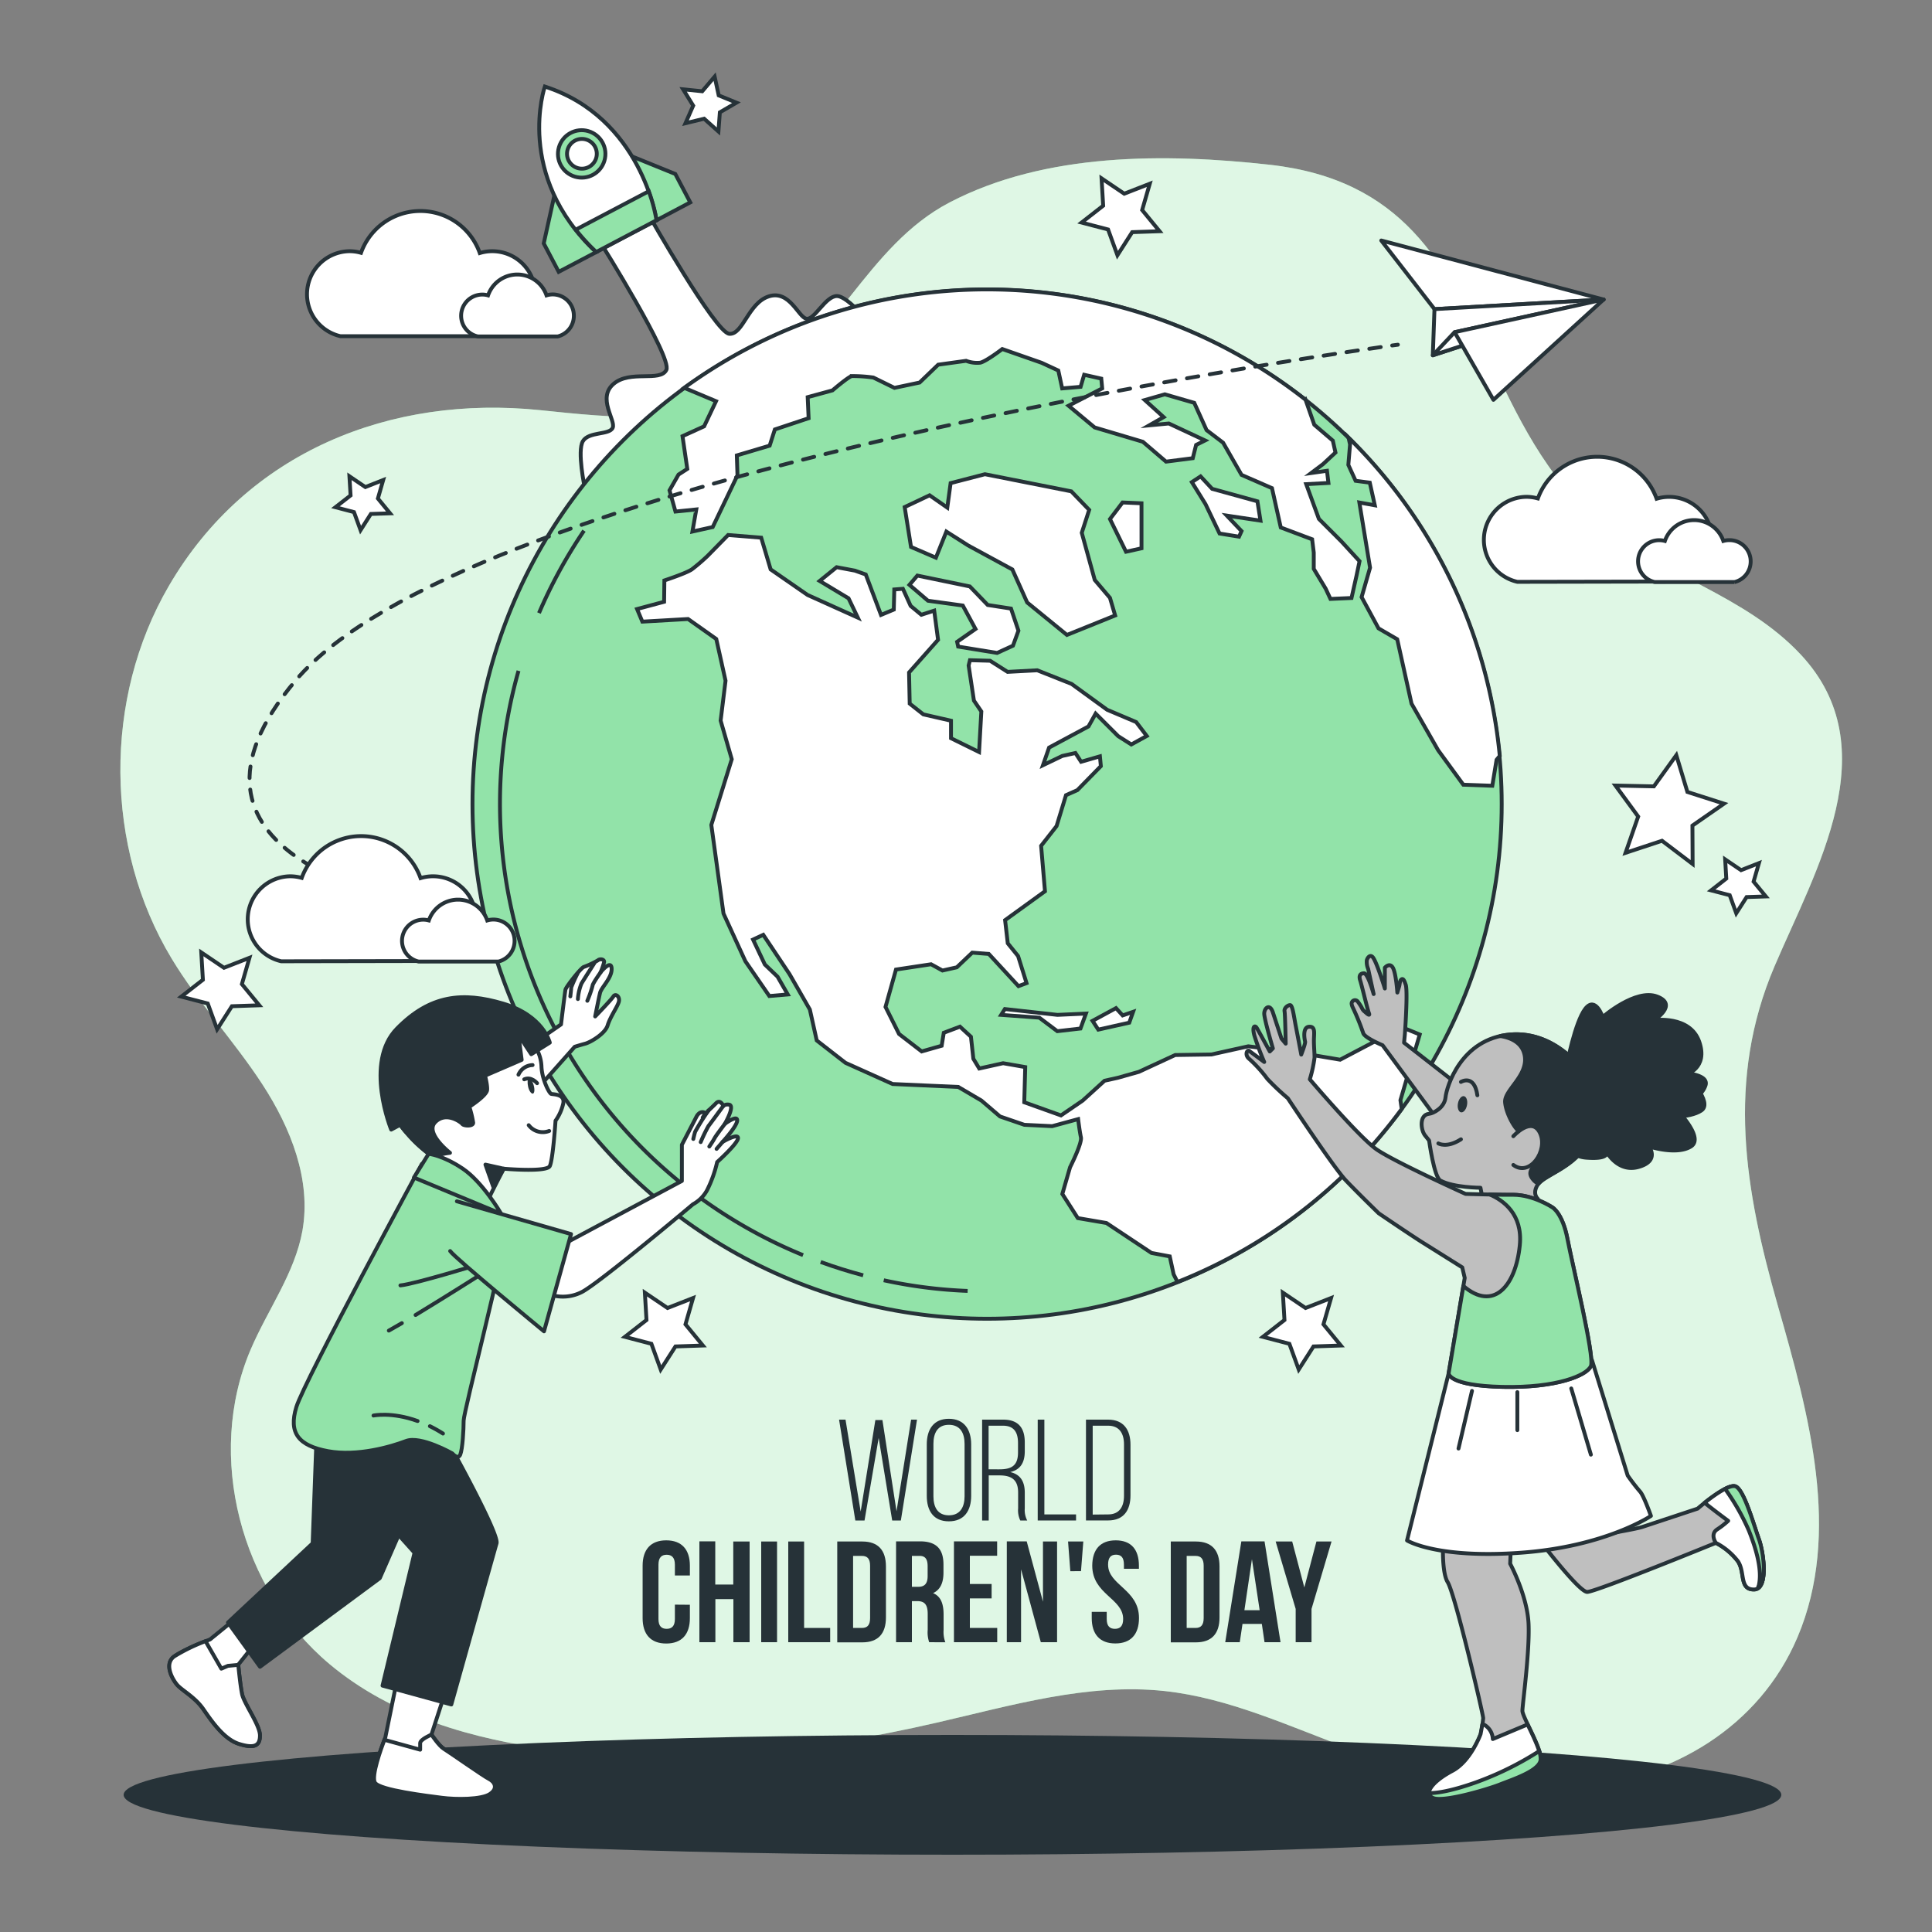 <svg xmlns="http://www.w3.org/2000/svg" viewBox="0 0 500 500"><rect x="0" y="0" width="500" height="500" fill="#808080" stroke="none"/><g id="background-simple"><path d="M385.15,91.84c-11.09-23.44-22-45.32-56.51-49.2-27.05-3-58.07-3.19-82.87,9.74C224.23,63.62,216,89.21,195.09,101.09c-16.37,9.29-36.55,7-55.27,5.06-38.65-4-75.82,10.67-96.11,45.47-17,29.16-16.72,67.6.73,96.49,6.92,11.47,16.2,21.34,23.5,32.57s12.66,24.64,10.33,37.83c-2,11.05-9,20.43-13.4,30.75-11.76,27.55-2.56,62.11,20.37,81.37,16.1,13.52,37.23,19.59,58.09,22.21,33,4.14,66.61.47,99-7,19.44-4.46,39.13-10.33,59-8.21,16.85,1.81,32.49,9.25,48.41,15.08,18.74,6.85,38.69,11.58,58.56,9.74,24.48-2.26,47-15.47,56.88-38.71,11.44-26.92,3-57.67-5.07-85.8-8.56-30-13.46-58.35-.86-87.87,10.66-25,29.38-56.4,6.84-80.61-14.48-15.55-35.82-20.46-51.75-33.83C399.92,123.55,392.49,107.35,385.15,91.84Z" style="fill:#92E3A9"></path><path d="M385.15,91.84c-11.09-23.44-22-45.32-56.51-49.2-27.05-3-58.07-3.19-82.87,9.74C224.23,63.62,216,89.21,195.09,101.09c-16.37,9.29-36.55,7-55.27,5.06-38.65-4-75.82,10.67-96.11,45.47-17,29.16-16.72,67.6.73,96.49,6.92,11.47,16.2,21.34,23.5,32.57s12.66,24.64,10.33,37.83c-2,11.05-9,20.43-13.4,30.75-11.76,27.55-2.56,62.11,20.37,81.37,16.1,13.52,37.23,19.59,58.09,22.21,33,4.14,66.61.47,99-7,19.44-4.46,39.13-10.33,59-8.21,16.85,1.81,32.49,9.25,48.41,15.08,18.74,6.85,38.69,11.58,58.56,9.74,24.48-2.26,47-15.47,56.88-38.71,11.44-26.92,3-57.67-5.07-85.8-8.56-30-13.46-58.35-.86-87.87,10.66-25,29.38-56.4,6.84-80.61-14.48-15.55-35.82-20.46-51.75-33.83C399.92,123.55,392.49,107.35,385.15,91.84Z" style="fill:#fff;opacity:0.7"></path></g><g id="Shadow"><ellipse cx="246.5" cy="464.5" rx="214.5" ry="15.5" style="fill:#263238"></ellipse></g><g id="Rocket"><path d="M225.7,84.52s-6.11-7.86-9.09-7.9-5.79,6.2-7.88,5.87S204.37,75,199,76.69s-6.7,10-10.27,9.7-20.84-30.77-20.84-30.77l-12.44,7.23s18.61,29.68,17,32.89-9.36-.06-13.66,3.61.6,9.41-.22,11.35-6.19.92-7.72,3.48.48,12,.48,12L186.19,99.5l0,0Z" style="fill:#fff;stroke:#263238;stroke-miterlimit:10"></path><path d="M144,48.19,140.72,63l3.87,7.35,9.68-5.09S149.31,59.26,144,48.19Z" style="fill:#92E3A9;stroke:#263238;stroke-miterlimit:10"></path><path d="M160.77,39.35l14,5.68,3.87,7.35L169,57.48S166.88,50,160.77,39.35Z" style="fill:#92E3A9;stroke:#263238;stroke-miterlimit:10"></path><path d="M141,22.4s-7.93,23,13.26,42.82L169.9,57S166.06,30.45,141,22.4Z" style="fill:#fff;stroke:#263238;stroke-miterlimit:10"></path><path d="M149,59.44a51.9,51.9,0,0,0,5.31,5.78L169.9,57a42.44,42.44,0,0,0-2-7.5Z" style="fill:#92E3A9;stroke:#263238;stroke-miterlimit:10"></path><circle cx="150.54" cy="39.84" r="6.14" transform="translate(70.05 173.14) rotate(-73.7)" style="fill:#92E3A9;stroke:#263238;stroke-miterlimit:10"></circle><path d="M154,38a3.85,3.85,0,1,0-1.61,5.21A3.85,3.85,0,0,0,154,38Z" style="fill:#fff;stroke:#263238;stroke-miterlimit:10"></path></g><g id="Stars"><polygon points="446.17 207.99 438 213.66 438.05 223.6 430.13 217.59 420.69 220.71 423.96 211.32 418.08 203.3 428.02 203.51 433.83 195.44 436.7 204.96 446.17 207.99" style="fill:#fff;stroke:#263238;stroke-miterlimit:10"></polygon><polygon points="64.56 247.88 62.6 254.69 67.1 260.17 60.01 260.41 56.19 266.38 53.77 259.71 46.91 257.93 52.51 253.57 52.09 246.49 57.96 250.46 64.56 247.88" style="fill:#fff;stroke:#263238;stroke-miterlimit:10"></polygon><polygon points="179.36 335.93 177.4 342.74 181.9 348.22 174.81 348.46 170.99 354.43 168.58 347.77 161.72 345.98 167.31 341.62 166.89 334.54 172.76 338.51 179.36 335.93" style="fill:#fff;stroke:#263238;stroke-miterlimit:10"></polygon><polygon points="344.48 335.93 342.51 342.74 347.01 348.22 339.93 348.46 336.11 354.43 333.69 347.77 326.83 345.98 332.42 341.62 332 334.54 337.87 338.51 344.48 335.93" style="fill:#fff;stroke:#263238;stroke-miterlimit:10"></polygon><polygon points="99.17 124.23 97.8 129.01 100.95 132.85 95.98 133.01 93.31 137.2 91.61 132.53 86.81 131.27 90.73 128.22 90.43 123.26 94.55 126.05 99.17 124.23" style="fill:#fff;stroke:#263238;stroke-miterlimit:10"></polygon><polygon points="190.6 26.57 186.3 29.07 185.93 34.03 182.23 30.72 177.4 31.89 179.4 27.34 176.79 23.12 181.74 23.62 184.95 19.83 186 24.69 190.6 26.57" style="fill:#fff;stroke:#263238;stroke-miterlimit:10"></polygon><polygon points="455.21 223.38 453.83 228.16 456.99 232 452.02 232.16 449.34 236.35 447.65 231.68 442.84 230.43 446.76 227.37 446.47 222.41 450.58 225.2 455.21 223.38" style="fill:#fff;stroke:#263238;stroke-miterlimit:10"></polygon><polygon points="297.56 47.55 295.59 54.36 300.09 59.84 293.01 60.08 289.19 66.05 286.77 59.39 279.91 57.6 285.5 53.24 285.08 46.16 290.95 50.13 297.56 47.55" style="fill:#fff;stroke:#263238;stroke-miterlimit:10"></polygon></g><g id="World"><circle cx="255.46" cy="208.11" r="133.18" style="fill:#92E3A9;stroke:#263238;stroke-miterlimit:10"></circle><path d="M228.71,331.33a124.33,124.33,0,0,0,21.71,2.76" style="fill:none;stroke:#263238;stroke-miterlimit:10"></path><path d="M212.39,326.6c3.61,1.31,7.28,2.47,11,3.45" style="fill:none;stroke:#263238;stroke-miterlimit:10"></path><path d="M134.19,173.61a126.13,126.13,0,0,0,73.64,151.22" style="fill:none;stroke:#263238;stroke-miterlimit:10"></path><path d="M151.14,137.34a127.3,127.3,0,0,0-11.65,21.32" style="fill:none;stroke:#263238;stroke-miterlimit:10"></path><polygon points="237.41 148.96 250.99 151.77 255.62 156.57 261.65 157.5 263.57 163.22 262.16 167.1 258.05 168.98 247.97 167.34 247.7 166.1 252.46 162.78 249.17 156.71 240.16 155.47 235.36 151.36 237.41 148.96" style="fill:#fff;stroke:#263238;stroke-miterlimit:10"></polygon><path d="M346.83,274.25l-10.77-1.82-13-1.65-9.56,2.12-9.36.14-9.4,4.35-5.48,1.55-3.4.75-5.66,5.14-5.62,3.84-9.5-3.4.25-9.11-5.73-1-6.17,1.37L251.9,274l-.62-5.69-2.84-2.61-4.19,1.58-.55,3.36-5.17,1.47-5.86-4.52-3.5-7,2.71-9.67,9.08-1.37,2.95,1.62,3.71-.83,4-3.8,4.28.34,7.68,8.33,2.09-.78-2.19-7-2.67-3.3-.69-6,10.32-7.47-1-11.76,4-5.11,2.44-8,2.95-1.31,6.07-6.2-.24-2.54-4.87,1.41-1.47-2.27-3.4.76-5,2.4,1.58-4.56L281.7,188l1.85-3.32,5.83,5.83,3.4,2.16,4-2.2-2.74-3.6-7.51-3.18L277.32,177l-8.88-3.53-7.68.41L256.23,171l-5.21-.14-.34,1.37,1.37,9.08,1.92,2.82-.59,10.49-7.26-3.57,0-4.53-7.16-1.64-3.53-2.78-.17-8.06,7.51-8.46-1-7.55-3.33,1.07-2.77-2.3-2-4.42-2.23.17-.13,5.21L228,159.14l-3.94-10.46-2.81-1-4.73-.89-4.39,3.56,7.47,4.49,2.4,5-13-5.86-9.56-6.62L197,139.15l-8.57-.69-5.28,5.38a49.78,49.78,0,0,1-4.08,3.5c-1.41,1-7.13,2.88-7.13,2.88l-.07,5.52-7,1.88,1.37,3.26,11.83-.68,7.3,5.17,2.4,10.8-1.27,10.32,2.88,10-5.29,17,3.15,22.93,5.66,12.35,6.2,9,4.77-.41-2.64-4.6-3.29-3.15-3.05-6.45,2.64-1.23,6.78,10.15,5.28,9.19,1.78,8,7.44,5.79L231,280.54l17,.76,6,3.53,4.8,4.11,6.3,2.16,7.2.35,6.72-1.82s.38,3.15.72,4.7-2.81,7.75-2.81,7.75l-2,6.92,4,6.24,7.41,1.27L298,324.26l4.73.89,1,4.63,1,2A132.7,132.7,0,0,0,362.76,287l-.33-2.27,5-17-4.63-1.89Z" style="fill:#fff;stroke:#263238;stroke-miterlimit:10"></path><path d="M351.85,145.24l-4.69-5.11-5.83-5.83-3.29-9,5.76-.31-.38-3.15-4.08.58,3.05-2.3,3.23-3-.69-3.09-4.8-4.11-2.26-6.47a133.28,133.28,0,0,0-160.8-3.08l8.24,3.46-3.09,6.51-5.59,2.54,1.24,8.47-2.27,1.47-2.33,4.08,1.54,5.49,5.39-.55-1,5.72,5.25-1.16L190.86,123l-.17-5.14,8.5-2.53,1.34-4.19,8.74-2.91-.24-5.45,6.41-1.75s4.08-3.5,5-3.7a37.87,37.87,0,0,1,5.59.38l5.45,2.67L238,99l4.8-4.62,7.23-1a7.86,7.86,0,0,0,3.67.48c1.54-.35,5.69-3.53,5.69-3.53l10.18,3.56,4.32,2,1,4.63,4.77-.41.92-3.12,4.43,1,.24,2.53L276.54,105l6.75,5.62,12.48,3.71,6,5.14,6.92-.89.86-3.43,2.33-1.16-9.39-4.39-5.07.48,3.73-2.13-4.87-4.42,5.18-1.48,7.61,2.2,3.19,7.06,4.28,3.26,4.77,8.33,7.88,3.43,2.27,10.18,8.12,3.06L340,143l0,4.22,3.09,5.14,1.23,2.64,5.45-.24,1.3-5.79Z" style="fill:#fff;stroke:#263238;stroke-miterlimit:10"></path><path d="M349,113.26l.39,1.77-.44,5.28,1.88,4.12,3.67.48,1.3,5.86-4-.72,2.77,16.87-2.19,7.61,4.38,8.09,4.84,2.81,3.7,16.67,6.89,12.06,6.51,8.92,7.51.27,1.1-6.72.83-1a135.56,135.56,0,0,0-2.59-16.38A132.57,132.57,0,0,0,349,113.26Z" style="fill:#fff;stroke:#263238;stroke-miterlimit:10"></path><polygon points="277.25 127.16 254.9 122.73 246.02 125.03 245.16 131.37 240.57 128.18 234.13 131.23 235.77 141.55 242.21 144.33 244.92 137.58 250.58 141.18 262 147.38 265.83 155.92 276.12 164.32 288.6 159.28 287.26 154.73 283.32 150.1 279.96 137.89 281.88 131.96 277.25 127.16" style="fill:#fff;stroke:#263238;stroke-miterlimit:10"></polygon><polygon points="295.42 130.25 290.52 130.04 287.26 134.33 291.41 142.79 295.42 141.9 295.42 130.25" style="fill:#fff;stroke:#263238;stroke-miterlimit:10"></polygon><polygon points="325.42 129.74 313.7 126.51 310.71 123.29 308.45 124.77 311.98 130.46 315.62 138.07 320.66 138.89 321.31 137.45 317.5 133.44 326.21 134.74 325.42 129.74" style="fill:#fff;stroke:#263238;stroke-miterlimit:10"></polygon><polygon points="260.06 261.14 259.1 262.65 268.97 263.37 273.63 266.87 279.63 266.18 281.04 262.31 273.67 262.65 260.06 261.14" style="fill:#fff;stroke:#263238;stroke-miterlimit:10"></polygon><polygon points="288.82 260.9 282.75 264.19 284.23 266.46 292.25 264.67 293.25 261.86 290.54 262.79 288.82 260.9" style="fill:#fff;stroke:#263238;stroke-miterlimit:10"></polygon></g><g id="Airplane"><polygon points="415 77.52 357.47 62.24 371.24 80 415 77.52" style="fill:#fff;stroke:#263238;stroke-linecap:round;stroke-linejoin:round"></polygon><polygon points="371.24 80 370.81 91.95 415 77.52 371.24 80" style="fill:#fff;stroke:#263238;stroke-linecap:round;stroke-linejoin:round"></polygon><polygon points="376.45 85.97 370.81 91.95 415 77.52 376.45 85.97" style="fill:#fff;stroke:#263238;stroke-linecap:round;stroke-linejoin:round"></polygon><polygon points="415 77.52 376.45 85.97 386.5 103.48 415 77.52" style="fill:#fff;stroke:#263238;stroke-linecap:round;stroke-linejoin:round"></polygon><path d="M361.77,89.21l-1.48.2" style="fill:none;stroke:#263238;stroke-linecap:round;stroke-linejoin:round"></path><path d="M357.33,89.83C324.51,94.51,119.43,125.56,76.6,176c-38.08,44.85,25.2,57.41,40,59.68" style="fill:none;stroke:#263238;stroke-linecap:round;stroke-linejoin:round;stroke-dasharray:2.988,2.988"></path><path d="M118,235.89c.95.14,1.48.19,1.48.19" style="fill:none;stroke:#263238;stroke-linecap:round;stroke-linejoin:round"></path></g><g id="character-2"><path d="M372.29,290.16l-14.48-19.65s-4.55-1.87-5-3.11a62.11,62.11,0,0,0-2.69-6.62,3.36,3.36,0,0,1-.31-.93.88.88,0,0,1,1.61-.6,13.28,13.28,0,0,1,1,1.53,2.46,2.46,0,0,0,.87,1.11s1.41,1.37,1,.34-1.86-7.24-2.27-8.48,0-1.86,1-1.86,2.48,5.37,2.48,5.37c-.27-1.24-.54-2.49-.82-3.73l-.6-2.77a4.56,4.56,0,0,1-.35-2.26c.21-.74.89-1.56,1.57-.75,1,1.24,3.1,8.07,3.1,8.07v-5.38s1.24-1.45,2.07,0,1.16,6.43,1.16,6.43l.48-1.63c.14-.46.13-1.3.47-1.67.64-.7,1,.72,1.2,1.21.62,1.66-.21,13-.21,13l-.2,2.07L384.09,286l-9.73,6.42Z" style="fill:#bfbfbf;stroke:#263238;stroke-linecap:round;stroke-linejoin:round"></path><path d="M411.05,278.9s-7.44-12.23-20.2-11.17S374.37,281.29,374.1,284s-3.19,4.15-4.25,4.25c-2.66.27-2.13,4.25-1.07,5.58l1.07,1.33s1.28,9.49,2.92,10.37c3.46,1.86,10.37,1.86,10.37,1.86l.8,4L398,310.27s-1.59-1.33,0-3.73,8.78-4.25,12.23-9.83S411.85,282.62,411.05,278.9Z" style="fill:#bfbfbf;stroke:#263238;stroke-linecap:round;stroke-linejoin:round"></path><path d="M411.05,278.9s-7.44-12.23-20.2-11.17a20.79,20.79,0,0,0-2.6.4c2.21.32,5.61,1.39,6.32,4.92,1.06,5.32-5.32,9-5.05,12.23s2.92,7.44,3.72,7.44,6.38,2.66,5.32,6.11-4,4-1.6,6.65a3.87,3.87,0,0,0,1.22.87c1.85-2.3,8.71-4.21,12.07-9.64S411.85,282.62,411.05,278.9Z" style="fill:#263238;stroke:#263238;stroke-linecap:round;stroke-linejoin:round"></path><path d="M405.47,275.71s2.12-11.17,4.78-14.62,4.52,2.12,4.52,2.12,8.51-7.44,14.09-5.31-.8,6.11-.8,6.11,9.31-1.33,11.7,5.58-3.46,8.51-3.46,8.51,7.18,7.18,4,9.3-9.83,1.6-9.83,1.6,5.58,1.86,2.65,4.52-10.1-2.66-10.1-2.66.8,5.85-3.19,5.85-6.64-6.91-6.64-6.91-2.66,4.25-4.79,1.33S404.94,277,405.47,275.71Z" style="fill:#263238;stroke:#263238;stroke-linecap:round;stroke-linejoin:round"></path><path d="M404.14,280.76A12.11,12.11,0,0,1,410,270.13c6.38-4,6.91-.27,6.91-.27s5.85-5.32,10.9-1.33,0,9,0,9S443,276.51,441.35,281s-8.24,5.32-8.24,5.32,8.24,8,4.52,10.37-10.9,0-10.9,0,2.93,3.72-2.65,5.31-8.51-4.25-8.51-4.25,1.86,2.39-5.05,1.86-7.18-9-7.18-9S396.7,289.8,404.14,280.76Z" style="fill:#263238;stroke:#263238;stroke-linecap:round;stroke-linejoin:round"></path><path d="M391.65,294.05s4.78-5.32,6.91-.8-2.66,11.43-6.91,8.24" style="fill:#bfbfbf;stroke:#263238;stroke-linecap:round;stroke-linejoin:round"></path><path d="M379.66,286c-.21,1.15-.92,2-1.56,1.87s-1-1.16-.79-2.31.92-2,1.57-1.87S379.88,284.88,379.66,286Z" style="fill:#263238"></path><path d="M378.09,280s3.45-2.13,4.25,3.46" style="fill:none;stroke:#263238;stroke-linecap:round;stroke-linejoin:round"></path><path d="M372.24,295.91s2.13,1.33,5.85-1.06" style="fill:none;stroke:#263238;stroke-linecap:round;stroke-linejoin:round"></path><path d="M397.76,397.72s10.79,14.27,13,14.27,33.3-12.69,33.3-12.69a17,17,0,0,1,5.71,4.76c1.91,2.85.32,7.3,4.13,7.3s2.54-9.52,1.27-13-3.81-12.69-6-13.64-9.83,5.71-9.83,5.71L425,395.18c-1.9.63-13.32,2.54-13.32,2.54Z" style="fill:#bfbfbf;stroke:#263238;stroke-linecap:round;stroke-linejoin:round"></path><path d="M449.15,384.71c-1.53-.65-5.6,2.29-8,4.2,2.35,1.92,6.1,4.68,6.1,4.68a21,21,0,0,1-2.86,2.22c-1.9,1.27-.32,3.49-.32,3.49a17,17,0,0,1,5.71,4.76c1.91,2.85.32,7.3,4.13,7.3s2.54-9.52,1.27-13S451.37,385.66,449.15,384.71Z" style="fill:#fff;stroke:#263238;stroke-linecap:round;stroke-linejoin:round"></path><path d="M455,411c2.47-1.67,1.34-9.57.21-12.68-1.27-3.49-3.81-12.69-6-13.64-.61-.26-1.62.05-2.76.64a58.23,58.23,0,0,1,6.14,10.76c2.16,5.39,3.45,10.57,2.59,14.23C455.06,410.58,455,410.81,455,411Z" style="fill:#92E3A9;stroke:#263238;stroke-linecap:round;stroke-linejoin:round"></path><path d="M373.65,395.18s-.95,11.1,1,14.27,9.2,34.26,9.2,35.21a39.49,39.49,0,0,1-.63,4.13s-2.54,7-7.3,9.51-7.61,5.71-5.07,7,14.27-2.22,17.45-3.49,10.15-3.49,10.46-6.34S394,444.35,394,442.76s1.91-15.23,1.59-22.52-4.76-15.55-4.76-15.55l.32-7.93Z" style="fill:#bfbfbf;stroke:#263238;stroke-linecap:round;stroke-linejoin:round"></path><path d="M398.71,455.45c.21-1.87-1.89-6.05-3.37-9.16l-9,3.77a4.5,4.5,0,0,0-1.9-3.49,1.46,1.46,0,0,0-.82-.29c-.19,1.19-.45,2.51-.45,2.51s-2.54,7-7.3,9.51-7.61,5.71-5.07,7,14.27-2.22,17.45-3.49S398.4,458.3,398.71,455.45Z" style="fill:#fff;stroke:#263238;stroke-linecap:round;stroke-linejoin:round"></path><path d="M398.71,455.45a6,6,0,0,0-.37-2.26A81.29,81.29,0,0,1,382,461.26c-6.3,2.24-10,2.79-12.13,2.8a1.46,1.46,0,0,0,.94,1.22c2.54,1.27,14.27-2.22,17.45-3.49S398.4,458.3,398.71,455.45Z" style="fill:#92E3A9;stroke:#263238;stroke-linecap:round;stroke-linejoin:round"></path><path d="M374.91,355.41l-10.77,43.26s7.61,4.76,29.5,3.17,33.62-9.52,33.62-9.52-1.9-5.39-2.85-6.34a50,50,0,0,1-3.17-4.12L412,352Z" style="fill:#fff;stroke:#263238;stroke-linecap:round;stroke-linejoin:round"></path><line x1="380.95" y1="359.97" x2="377.46" y2="374.88" style="fill:none;stroke:#263238;stroke-linecap:round;stroke-linejoin:round"></line><line x1="392.69" y1="360.28" x2="392.69" y2="370.12" style="fill:none;stroke:#263238;stroke-linecap:round;stroke-linejoin:round"></line><line x1="406.64" y1="359.33" x2="411.72" y2="376.46" style="fill:none;stroke:#263238;stroke-linecap:round;stroke-linejoin:round"></line><path d="M401.76,312.47s-4.92-3.26-10.1-3.26-12.38-.23-12.38-.23-18.44-8.33-23-11.5-17.3-18.15-17.3-18.15a34.57,34.57,0,0,0,1.22-5.6c0-1.44-.16-2.72-.16-4.48s.48-3.69-1.28-3.53-1.12,3.37-1,3.85-1,3.36-1,3.36-1-5.28-1.44-7.53-.8-5.28-1.44-5.28-1.6.8-1.44,1.6.3,8.37.3,8.37l-1.1-1.32L329.42,262c-.8-2.4-2.24-1.12-2.24.32s2.24,9,2.24,9l-.8.8s-2.88-5.28-3.36-6.08-1.28-.49-.64,1.92a71,71,0,0,0,2.56,6.88L323.34,272c-.64-.48-1.28,1.12,0,2.08a34.49,34.49,0,0,1,4.64,5.13,63.75,63.75,0,0,0,5.29,5s11.85,17.94,15.05,21.3,8.49,8.49,8.49,8.49,7.53,5.13,11.05,7.37L378.43,328l.64,2.73-4.16,24.66s-.16,3.2,13.93,3.52,21.94-3,22.9-5.44-4.8-26.11-6.08-32.83S401.76,312.47,401.76,312.47Z" style="fill:#bfbfbf;stroke:#263238;stroke-linecap:round;stroke-linejoin:round"></path><path d="M401.76,312.47s-4.92-3.26-10.1-3.26c-1.92,0-4.1,0-6.1-.07,3.37,1.44,8.58,5,7.76,13.16-1.06,10.57-6.82,17.19-14.6,10.51l-3.81,22.6s-.16,3.2,13.93,3.52,21.94-3,22.9-5.44-4.8-26.11-6.08-32.83S401.76,312.47,401.76,312.47Z" style="fill:#92E3A9;stroke:#263238;stroke-linecap:round;stroke-linejoin:round"></path></g><g id="character-1"><path d="M60.94,418.92l-6.59,5.37s-6.58,2.43-9.27,4.39-.49,5.85.73,7.31,4.64,3.17,6.83,6.35,5.37,7.8,9.27,9,5.37.49,5.37-2.19-4.15-8.3-4.64-10.74-1-7.56-1-7.56L66.3,425Z" style="fill:#fff;stroke:#263238;stroke-linecap:round;stroke-linejoin:round"></path><path d="M61.67,430.87l-2.68.25-1.71.73-4.09-7.12a45.82,45.82,0,0,0-8.11,3.95c-2.68,1.95-.49,5.85.73,7.31s4.64,3.17,6.83,6.35,5.37,7.8,9.27,9,5.37.49,5.37-2.2-4.15-8.29-4.64-10.73S61.67,430.87,61.67,430.87Z" style="fill:#fff;stroke:#263238;stroke-linecap:round;stroke-linejoin:round"></path><path d="M81.91,372.09l-1,27.32L59,419.9l8.29,11.46,31-22.93,6.83-15.61-19-20S81.91,370.62,81.91,372.09Z" style="fill:#263238;stroke:#263238;stroke-linecap:round;stroke-linejoin:round"></path><path d="M102.65,435.26l-2.93,14.39s-3.9,9.76-2.68,11.71,13.66,3.42,17.31,3.9,10.25.49,12.44-1,1.22-3.17-.24-3.9-10.49-7.08-11.71-7.81-3.17-3.66-3.17-3.66l3.17-9.76Z" style="fill:#fff;stroke:#263238;stroke-linecap:round;stroke-linejoin:round"></path><path d="M126.79,464.29c2.2-1.47,1.22-3.17-.24-3.9s-10.49-7.08-11.71-7.81-3.17-3.66-3.17-3.66-2.93,1.22-2.93,2.2v1.7l-9.26-2.56c-.82,2.16-3.48,9.44-2.44,11.1,1.22,1.95,13.66,3.42,17.31,3.9S124.6,465.75,126.79,464.29Z" style="fill:#fff;stroke:#263238;stroke-linecap:round;stroke-linejoin:round"></path><path d="M81.91,373.55l25.37,28.3L99,436.24l17.8,4.88s11-39.27,11.71-41.71-12.19-25.61-12.19-25.61a23.58,23.58,0,0,0-11.71-5.13C97,367.45,81.91,373.55,81.91,373.55Z" style="fill:#263238;stroke:#263238;stroke-linecap:round;stroke-linejoin:round"></path><path d="M137.72,270.29l7.47-5.17s1-8.27,1.15-9,3.91-5.52,4.71-5.86a22.57,22.57,0,0,0,3.68-1.72c.46-.46,1.72-.35,1.61.46a16.62,16.62,0,0,1-.92,2.64s2.75-3.45,2.87-1-2.64,4.83-3,6.32-1.26,6.09-1.26,6.09,4.13-4.25,4.71-5.17,1.84.12,1.38,1.5-2.19,3.79-2.87,6-4.49,4.37-5.75,4.71-2.76.81-2.76.81l-9.19,10.34-4.94-9.43Z" style="fill:#fff;stroke:#263238;stroke-linecap:round;stroke-linejoin:round"></path><path d="M155.42,251.68s-2.07,2.87-2.07,3.44A29.43,29.43,0,0,1,152,259" style="fill:none;stroke:#263238;stroke-linecap:round;stroke-linejoin:round"></path><path d="M153.81,249.27s-2.64,4.13-3.33,5.28a13,13,0,0,0-.92,4" style="fill:none;stroke:#263238;stroke-linecap:round;stroke-linejoin:round"></path><path d="M149.44,252a36.22,36.22,0,0,0-1.61,3.56c0,.35-.23,2.3-.23,2.3" style="fill:none;stroke:#263238;stroke-linecap:round;stroke-linejoin:round"></path><path d="M138.49,270.84a10.26,10.26,0,0,1,1.65,5.3c.17,3.31,2,6.78,2.49,6.95s3.64,0,3.14,2.48a12.42,12.42,0,0,1-2,4.47s-.66,10.1-1.49,11.75-11.91.67-11.91.67-4.47,8.6-4.47,9.1-14.4-6.79-14.4-6.79l.49-5.46a35.42,35.42,0,0,1-6.62-6,21.47,21.47,0,0,1-4.3-7.12,28.85,28.85,0,0,1,2.31-11.91c2.65-6,12.42-9.94,22.19-10.6S138.49,270.84,138.49,270.84Z" style="fill:#fff;stroke:#263238;stroke-linecap:round;stroke-linejoin:round"></path><path d="M126.07,282.1c.17-1.49-1-5.47-1-5.47l-3.31-8.11s-10.56,4.53-19.35,8.39a29,29,0,0,0-1.34,9.32,21.47,21.47,0,0,0,4.3,7.12,35.42,35.42,0,0,0,6.62,6,22.91,22.91,0,0,1,4.47-1s-6.62-5.13-3.81-7.95,6.63,0,7,.5,2.81.66,2.81-.33a25.52,25.52,0,0,0-1-4.14S125.91,283.59,126.07,282.1Z" style="fill:#263238;stroke:#263238;stroke-linecap:round;stroke-linejoin:round"></path><path d="M125.74,278.29l9.27-4-.83-6.46,3.31,5,4.8-3s-1.65-7-12.08-10.1-18.87-2.32-27.48,6.46-1.49,26.15-1.49,26.15l11.42-6.13v-6.12l2.65,3.81Z" style="fill:#263238;stroke:#263238;stroke-linecap:round;stroke-linejoin:round"></path><path d="M138.13,280.91c.29,1.06.2,2-.2,2.11s-1-.66-1.24-1.72-.2-2,.2-2.11S137.84,279.85,138.13,280.91Z" style="fill:#263238"></path><path d="M139,280.33s-1.5-1.83-3.33-1" style="fill:none;stroke:#263238;stroke-linecap:round;stroke-linejoin:round"></path><path d="M134.18,278.12a4.12,4.12,0,0,1,3.65-2.48" style="fill:none;stroke:#263238;stroke-linecap:round;stroke-linejoin:round"></path><path d="M142.13,292.69a4.58,4.58,0,0,1-5.3-1.49" style="fill:none;stroke:#263238;stroke-linecap:round;stroke-linejoin:round"></path><path d="M129.65,314.12l-20.48-12.88s-30.43,56.18-32.48,62.91.58,10,8.19,11.41,16.39-1.17,20.19-2.63,12,3.22,12,3.22,1.46,1.75,2.05.29.87-6.44.87-8.78,10.83-44.18,10.83-48.57S129.65,314.12,129.65,314.12Z" style="fill:#92E3A9;stroke:#263238;stroke-linecap:round;stroke-linejoin:round"></path><path d="M124.63,327s-17.31,5.33-21,5.66" style="fill:none;stroke:#263238;stroke-linecap:round;stroke-linejoin:round"></path><path d="M104,342.43c-1.29.75-2.43,1.41-3.37,1.93" style="fill:none;stroke:#263238;stroke-linecap:round;stroke-linejoin:round"></path><path d="M124.63,329.7s-9.45,6-17.08,10.62" style="fill:none;stroke:#263238;stroke-linecap:round;stroke-linejoin:round"></path><path d="M111.26,369.1a35.78,35.78,0,0,1,3.38,1.9" style="fill:none;stroke:#263238;stroke-linecap:round;stroke-linejoin:round"></path><path d="M96.66,366.34s4.71-1,11.41,1.42" style="fill:none;stroke:#263238;stroke-linecap:round;stroke-linejoin:round"></path><path d="M107.12,304.75l3.8-6.14s3.52.29,8.78,3.8,10,11.71,10,11.71Z" style="fill:#92E3A9;stroke:#263238;stroke-linecap:round;stroke-linejoin:round"></path><path d="M146.33,321.73l30.14-16.1v-9.36l3.8-7.32s.86-1.77,2.32-.89l-.73,1.16,1.48-1.81s1.21-1.11,2-1.92,1.49,0,1.72.46.17.2.17.2a2,2,0,0,1,1.61-.23c1.28.57-1.26,4.94-1.26,4.94s3.21-2.41,3.21-.92-3.79,5.59-3.79,5.59,4-2.37,4-1-5.4,6.21-5.4,6.21A32,32,0,0,1,183,308a9.07,9.07,0,0,1-3.67,3.67s-24.59,20.69-28.84,22.75a10.75,10.75,0,0,1-7.93.69l2.64-13Z" style="fill:#fff;stroke:#263238;stroke-linecap:round;stroke-linejoin:round"></path><path d="M187.24,286.15s-3.44,4.71-3.9,5.28a41.18,41.18,0,0,0-2,4.14" style="fill:none;stroke:#263238;stroke-linecap:round;stroke-linejoin:round"></path><path d="M183.34,287.41a59.81,59.81,0,0,0-3.45,5.52c-.23.8-.46,1.83-.46,1.83" style="fill:none;stroke:#263238;stroke-linecap:round;stroke-linejoin:round"></path><path d="M187.59,290.86s-2.3,3-2.64,3.67-1.38,2.19-1.38,2.19" style="fill:none;stroke:#263238;stroke-linecap:round;stroke-linejoin:round"></path><line x1="187.01" y1="295.53" x2="185.45" y2="297.33" style="fill:none;stroke:#263238;stroke-linecap:round;stroke-linejoin:round"></line><path d="M118.24,310.9l29.55,8.48-7,25.17s-23.12-19-24.29-20.78" style="fill:#92E3A9;stroke:#263238;stroke-linecap:round;stroke-linejoin:round"></path><polygon points="130.38 302.46 125.63 301.4 127.63 307.06 130.38 302.46" style="fill:#263238;stroke:#263238;stroke-linecap:round;stroke-linejoin:round"></polygon></g><g id="Clouds"><path d="M138.54,76.15a11.14,11.14,0,0,0-14.37-10.66,16.31,16.31,0,0,0-30.74-.06,10.91,10.91,0,0,0-3-.42,11.14,11.14,0,0,0-2.31,22L130,87A11.14,11.14,0,0,0,138.54,76.15Z" style="fill:#fff;stroke:#263238;stroke-miterlimit:10"></path><path d="M148.51,81.68a5.47,5.47,0,0,0-7.07-5.24,8,8,0,0,0-15.13,0,5.48,5.48,0,1,0-2.6,10.64l20.6,0A5.48,5.48,0,0,0,148.51,81.68Z" style="fill:#fff;stroke:#263238;stroke-miterlimit:10"></path><path d="M443.1,139.73a11.14,11.14,0,0,0-14.37-10.66A16.32,16.32,0,0,0,398,129a10.89,10.89,0,0,0-3-.42,11.14,11.14,0,0,0-2.31,22l41.88-.08A11.14,11.14,0,0,0,443.1,139.73Z" style="fill:#fff;stroke:#263238;stroke-miterlimit:10"></path><path d="M453.07,145.27a5.48,5.48,0,0,0-5.48-5.48A5.56,5.56,0,0,0,446,140a8,8,0,0,0-15.13,0,5.42,5.42,0,0,0-1.46-.2,5.48,5.48,0,0,0-1.14,10.84l20.61,0A5.48,5.48,0,0,0,453.07,145.27Z" style="fill:#fff;stroke:#263238;stroke-miterlimit:10"></path><path d="M123.2,237.93a11.13,11.13,0,0,0-14.36-10.67,16.32,16.32,0,0,0-30.75-.06,11.29,11.29,0,0,0-3-.42,11.14,11.14,0,0,0-2.31,22l41.88-.08A11.11,11.11,0,0,0,123.2,237.93Z" style="fill:#fff;stroke:#263238;stroke-miterlimit:10"></path><path d="M133.17,243.46a5.48,5.48,0,0,0-5.48-5.48,5.61,5.61,0,0,0-1.59.23,8,8,0,0,0-15.12,0,5.48,5.48,0,1,0-2.61,10.64l20.61,0A5.48,5.48,0,0,0,133.17,243.46Z" style="fill:#fff;stroke:#263238;stroke-miterlimit:10"></path></g><g id="Text"><path d="M223.74,393.5h-2.38l-4.21-26.1h1.67l3.92,23.79,3.8-23.68h1.83l3.65,23.6,3.77-23.71h1.53l-4.18,26.1H230.9l-3.5-21.36Z" style="fill:#263238"></path><path d="M239.85,373.78c0-3.81,1.75-6.6,5.71-6.6s5.78,2.79,5.78,6.6v13.34c0,3.81-1.76,6.6-5.78,6.6s-5.71-2.79-5.71-6.6Zm1.72,13.46c0,2.83,1.12,4.92,4,4.92s4.06-2.09,4.06-4.92V373.67c0-2.84-1.16-4.93-4.06-4.93s-4,2.09-4,4.93Z" style="fill:#263238"></path><path d="M259.61,367.4c4,0,5.6,2.2,5.6,5.89v2.28c0,3.05-1.2,4.81-3.77,5.4,2.68.6,3.77,2.5,3.77,5.33v4.07a5.84,5.84,0,0,0,.63,3.13h-1.79a6.09,6.09,0,0,1-.56-3.13v-4.1c0-3.47-1.9-4.44-4.88-4.44h-2.73V393.5h-1.71V367.4Zm-1,12.86c3.06,0,4.85-.85,4.85-4.36v-2.46c0-2.8-1.08-4.47-3.91-4.47h-3.7v11.29Z" style="fill:#263238"></path><path d="M268.56,393.5V367.4h1.72v24.53h8.2v1.57Z" style="fill:#263238"></path><path d="M286.79,367.4c4,0,5.78,2.65,5.78,6.49V387c0,3.84-1.75,6.49-5.78,6.49h-5.74V367.4Zm0,24.53c2.9,0,4.1-2,4.1-4.84V373.81c0-2.87-1.23-4.84-4.1-4.84h-4v23Z" style="fill:#263238"></path><path d="M178.54,415.31v3.46c0,4.18-2.09,6.57-6.12,6.57s-6.11-2.39-6.11-6.57V405.2c0-4.17,2.09-6.56,6.11-6.56s6.12,2.39,6.12,6.56v2.54h-3.88v-2.8c0-1.86-.82-2.57-2.13-2.57s-2.12.71-2.12,2.57V419c0,1.87.82,2.54,2.12,2.54s2.13-.67,2.13-2.54v-3.72Z" style="fill:#263238"></path><path d="M185.14,425H181v-26.1h4.11v11.18h4.66V398.94H194V425H189.8V413.85h-4.66Z" style="fill:#263238"></path><path d="M197,398.94h4.1V425H197Z" style="fill:#263238"></path><path d="M204,398.94h4.1v22.37h6.75V425H204Z" style="fill:#263238"></path><path d="M216.68,398.94h6.49c4.1,0,6.11,2.27,6.11,6.45v13.2c0,4.17-2,6.45-6.11,6.45h-6.49Zm4.1,3.73v18.64h2.31c1.31,0,2.09-.67,2.09-2.54V405.2c0-1.86-.78-2.53-2.09-2.53Z" style="fill:#263238"></path><path d="M240.47,425a7.85,7.85,0,0,1-.38-3.21v-4.1c0-2.42-.82-3.32-2.68-3.32H236V425h-4.1v-26.1h6.19c4.25,0,6.08,2,6.08,6V407c0,2.69-.86,4.44-2.69,5.3,2.05.85,2.72,2.83,2.72,5.55v4a7.69,7.69,0,0,0,.45,3.17ZM236,402.67v8h1.6c1.53,0,2.47-.67,2.47-2.76v-2.57c0-1.86-.64-2.68-2.09-2.68Z" style="fill:#263238"></path><path d="M251,409.94h5.63v3.73H251v7.64h7.08V425H246.88v-26.1h11.18v3.73H251Z" style="fill:#263238"></path><path d="M264.25,406.14V425h-3.69v-26.1h5.15l4.21,15.62V398.94h3.65V425h-4.21Z" style="fill:#263238"></path><path d="M276.41,398.94h3.95l-.6,7.68H277Z" style="fill:#263238"></path><path d="M288.75,398.64c4,0,6,2.39,6,6.56V406h-3.88v-1.08c0-1.86-.74-2.57-2.05-2.57s-2.05.71-2.05,2.57c0,5.37,8,6.38,8,13.83,0,4.18-2.09,6.57-6.12,6.57s-6.11-2.39-6.11-6.57v-1.6h3.88V419c0,1.87.82,2.54,2.12,2.54s2.13-.67,2.13-2.54c0-5.36-8-6.37-8-13.83C282.71,401,284.76,398.64,288.75,398.64Z" style="fill:#263238"></path><path d="M303,398.94h6.49c4.1,0,6.12,2.27,6.12,6.45v13.2c0,4.17-2,6.45-6.12,6.45H303Zm4.11,3.73v18.64h2.31c1.3,0,2.09-.67,2.09-2.54V405.2c0-1.86-.79-2.53-2.09-2.53Z" style="fill:#263238"></path><path d="M331.4,425h-4.14l-.7-4.74h-5l-.71,4.74h-3.76l4.17-26.1h6Zm-9.35-8.28H326l-2-13.2Z" style="fill:#263238"></path><path d="M335.32,416.39l-5.18-17.45h4.28l3.14,11.89,3.13-11.89h3.91l-5.18,17.45V425h-4.1Z" style="fill:#263238"></path></g></svg>
